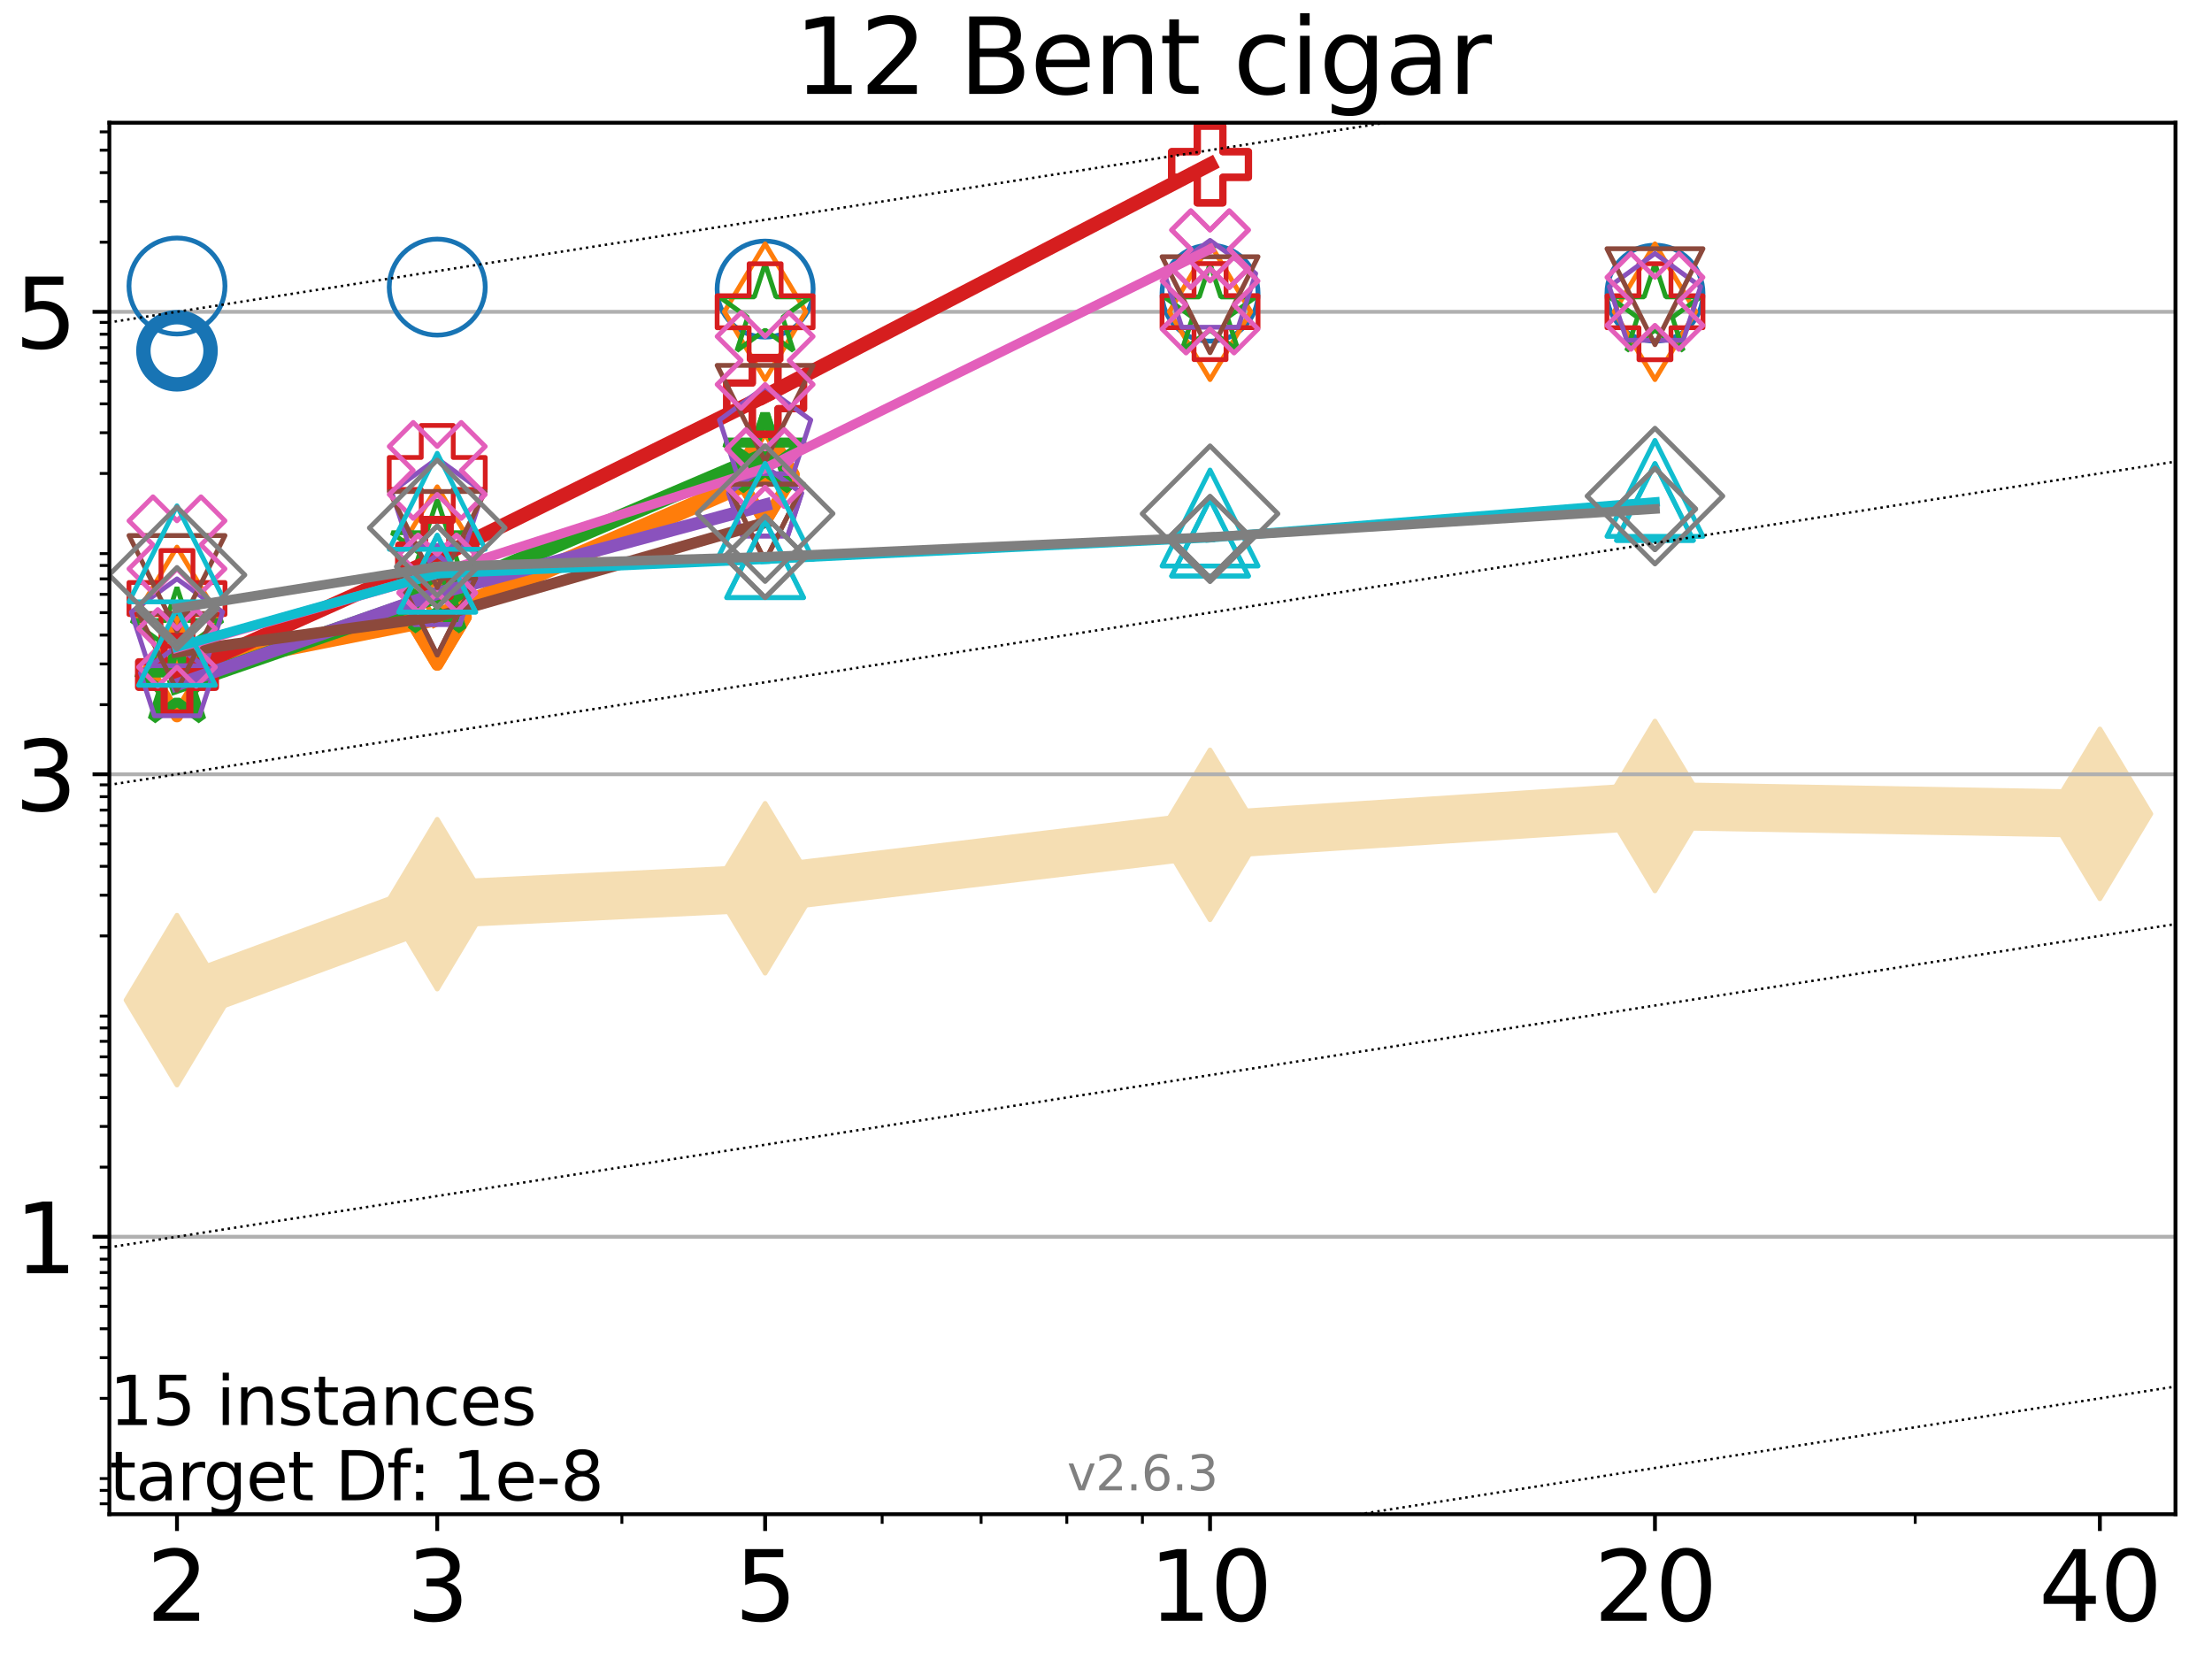 <?xml version="1.0" encoding="utf-8" standalone="no"?>
<!DOCTYPE svg PUBLIC "-//W3C//DTD SVG 1.1//EN"
  "http://www.w3.org/Graphics/SVG/1.1/DTD/svg11.dtd">
<svg xmlns:xlink="http://www.w3.org/1999/xlink" width="460.8pt" height="345.6pt" viewBox="0 0 460.8 345.6" xmlns="http://www.w3.org/2000/svg" version="1.1">
 <defs>
  <style type="text/css">*{stroke-linejoin: round; stroke-linecap: butt}</style>
 </defs>
 <g id="figure_1">
  <g id="patch_1">
   <path d="M 0 345.6 
L 460.8 345.6 
L 460.8 0 
L 0 0 
z
" style="fill: #ffffff"/>
  </g>
  <g id="axes_1">
   <g id="patch_2">
    <path d="M 22.78 315.44 
L 453.192 315.44 
L 453.192 25.56 
L 22.78 25.56 
z
" style="fill: #ffffff"/>
   </g>
   <g id="line2d_1">
    <path d="M 36.868 208.347 
L 91.085 188.355 
L 159.39 185.042 
L 252.074 173.918 
L 344.758 167.901 
L 437.443 169.542 
" clip-path="url(#p2be08e5c5c)" style="fill: none; stroke: #f5deb3; stroke-width: 10; stroke-linecap: square"/>
    <defs>
     <path id="ma60573af4b" d="M -0 17.678 
L 10.607 0 
L 0 -17.678 
L -10.607 -0 
z
" style="stroke: #f5deb3; stroke-linejoin: miter"/>
    </defs>
    <g clip-path="url(#p2be08e5c5c)">
     <use xlink:href="#ma60573af4b" x="36.868" y="208.347" style="fill: #f5deb3; stroke: #f5deb3; stroke-linejoin: miter"/>
     <use xlink:href="#ma60573af4b" x="91.085" y="188.355" style="fill: #f5deb3; stroke: #f5deb3; stroke-linejoin: miter"/>
     <use xlink:href="#ma60573af4b" x="159.39" y="185.042" style="fill: #f5deb3; stroke: #f5deb3; stroke-linejoin: miter"/>
     <use xlink:href="#ma60573af4b" x="252.074" y="173.918" style="fill: #f5deb3; stroke: #f5deb3; stroke-linejoin: miter"/>
     <use xlink:href="#ma60573af4b" x="344.758" y="167.901" style="fill: #f5deb3; stroke: #f5deb3; stroke-linejoin: miter"/>
     <use xlink:href="#ma60573af4b" x="437.443" y="169.542" style="fill: #f5deb3; stroke: #f5deb3; stroke-linejoin: miter"/>
    </g>
   </g>
   <g id="matplotlib.axis_1">
    <g id="xtick_1">
     <g id="line2d_2">
      <defs>
       <path id="m8f7971ded1" d="M 0 0 
L 0 3.5 
" style="stroke: #000000; stroke-width: 0.8"/>
      </defs>
      <g>
       <use xlink:href="#m8f7971ded1" x="36.868" y="315.44" style="stroke: #000000; stroke-width: 0.8"/>
      </g>
     </g>
     <g id="text_1">
      <!-- 2 -->
      <g transform="translate(30.506 337.637)scale(0.2 -0.2)">
       <defs>
        <path id="DejaVuSans-32" d="M 1228 531 
L 3431 531 
L 3431 0 
L 469 0 
L 469 531 
Q 828 903 1448 1529 
Q 2069 2156 2228 2338 
Q 2531 2678 2651 2914 
Q 2772 3150 2772 3378 
Q 2772 3750 2511 3984 
Q 2250 4219 1831 4219 
Q 1534 4219 1204 4116 
Q 875 4013 500 3803 
L 500 4441 
Q 881 4594 1212 4672 
Q 1544 4750 1819 4750 
Q 2544 4750 2975 4387 
Q 3406 4025 3406 3419 
Q 3406 3131 3298 2873 
Q 3191 2616 2906 2266 
Q 2828 2175 2409 1742 
Q 1991 1309 1228 531 
z
" transform="scale(0.016)"/>
       </defs>
       <use xlink:href="#DejaVuSans-32"/>
      </g>
     </g>
    </g>
    <g id="xtick_2">
     <g id="line2d_3">
      <g>
       <use xlink:href="#m8f7971ded1" x="91.085" y="315.44" style="stroke: #000000; stroke-width: 0.8"/>
      </g>
     </g>
     <g id="text_2">
      <!-- 3 -->
      <g transform="translate(84.723 337.637)scale(0.2 -0.2)">
       <defs>
        <path id="DejaVuSans-33" d="M 2597 2516 
Q 3050 2419 3304 2112 
Q 3559 1806 3559 1356 
Q 3559 666 3084 287 
Q 2609 -91 1734 -91 
Q 1441 -91 1130 -33 
Q 819 25 488 141 
L 488 750 
Q 750 597 1062 519 
Q 1375 441 1716 441 
Q 2309 441 2620 675 
Q 2931 909 2931 1356 
Q 2931 1769 2642 2001 
Q 2353 2234 1838 2234 
L 1294 2234 
L 1294 2753 
L 1863 2753 
Q 2328 2753 2575 2939 
Q 2822 3125 2822 3475 
Q 2822 3834 2567 4026 
Q 2313 4219 1838 4219 
Q 1578 4219 1281 4162 
Q 984 4106 628 3988 
L 628 4550 
Q 988 4650 1302 4700 
Q 1616 4750 1894 4750 
Q 2613 4750 3031 4423 
Q 3450 4097 3450 3541 
Q 3450 3153 3228 2886 
Q 3006 2619 2597 2516 
z
" transform="scale(0.016)"/>
       </defs>
       <use xlink:href="#DejaVuSans-33"/>
      </g>
     </g>
    </g>
    <g id="xtick_3">
     <g id="line2d_4">
      <g>
       <use xlink:href="#m8f7971ded1" x="159.39" y="315.44" style="stroke: #000000; stroke-width: 0.8"/>
      </g>
     </g>
     <g id="text_3">
      <!-- 5 -->
      <g transform="translate(153.028 337.637)scale(0.2 -0.2)">
       <defs>
        <path id="DejaVuSans-35" d="M 691 4666 
L 3169 4666 
L 3169 4134 
L 1269 4134 
L 1269 2991 
Q 1406 3038 1543 3061 
Q 1681 3084 1819 3084 
Q 2600 3084 3056 2656 
Q 3513 2228 3513 1497 
Q 3513 744 3044 326 
Q 2575 -91 1722 -91 
Q 1428 -91 1123 -41 
Q 819 9 494 109 
L 494 744 
Q 775 591 1075 516 
Q 1375 441 1709 441 
Q 2250 441 2565 725 
Q 2881 1009 2881 1497 
Q 2881 1984 2565 2268 
Q 2250 2553 1709 2553 
Q 1456 2553 1204 2497 
Q 953 2441 691 2322 
L 691 4666 
z
" transform="scale(0.016)"/>
       </defs>
       <use xlink:href="#DejaVuSans-35"/>
      </g>
     </g>
    </g>
    <g id="xtick_4">
     <g id="line2d_5">
      <g>
       <use xlink:href="#m8f7971ded1" x="252.074" y="315.44" style="stroke: #000000; stroke-width: 0.8"/>
      </g>
     </g>
     <g id="text_4">
      <!-- 10 -->
      <g transform="translate(239.349 337.637)scale(0.2 -0.2)">
       <defs>
        <path id="DejaVuSans-31" d="M 794 531 
L 1825 531 
L 1825 4091 
L 703 3866 
L 703 4441 
L 1819 4666 
L 2450 4666 
L 2450 531 
L 3481 531 
L 3481 0 
L 794 0 
L 794 531 
z
" transform="scale(0.016)"/>
        <path id="DejaVuSans-30" d="M 2034 4250 
Q 1547 4250 1301 3770 
Q 1056 3291 1056 2328 
Q 1056 1369 1301 889 
Q 1547 409 2034 409 
Q 2525 409 2770 889 
Q 3016 1369 3016 2328 
Q 3016 3291 2770 3770 
Q 2525 4250 2034 4250 
z
M 2034 4750 
Q 2819 4750 3233 4129 
Q 3647 3509 3647 2328 
Q 3647 1150 3233 529 
Q 2819 -91 2034 -91 
Q 1250 -91 836 529 
Q 422 1150 422 2328 
Q 422 3509 836 4129 
Q 1250 4750 2034 4750 
z
" transform="scale(0.016)"/>
       </defs>
       <use xlink:href="#DejaVuSans-31"/>
       <use xlink:href="#DejaVuSans-30" x="63.623"/>
      </g>
     </g>
    </g>
    <g id="xtick_5">
     <g id="line2d_6">
      <g>
       <use xlink:href="#m8f7971ded1" x="344.758" y="315.44" style="stroke: #000000; stroke-width: 0.8"/>
      </g>
     </g>
     <g id="text_5">
      <!-- 20 -->
      <g transform="translate(332.033 337.637)scale(0.2 -0.2)">
       <use xlink:href="#DejaVuSans-32"/>
       <use xlink:href="#DejaVuSans-30" x="63.623"/>
      </g>
     </g>
    </g>
    <g id="xtick_6">
     <g id="line2d_7">
      <g>
       <use xlink:href="#m8f7971ded1" x="437.443" y="315.44" style="stroke: #000000; stroke-width: 0.8"/>
      </g>
     </g>
     <g id="text_6">
      <!-- 40 -->
      <g transform="translate(424.718 337.637)scale(0.2 -0.2)">
       <defs>
        <path id="DejaVuSans-34" d="M 2419 4116 
L 825 1625 
L 2419 1625 
L 2419 4116 
z
M 2253 4666 
L 3047 4666 
L 3047 1625 
L 3713 1625 
L 3713 1100 
L 3047 1100 
L 3047 0 
L 2419 0 
L 2419 1100 
L 313 1100 
L 313 1709 
L 2253 4666 
z
" transform="scale(0.016)"/>
       </defs>
       <use xlink:href="#DejaVuSans-34"/>
       <use xlink:href="#DejaVuSans-30" x="63.623"/>
      </g>
     </g>
    </g>
    <g id="xtick_7">
     <g id="line2d_8">
      <defs>
       <path id="m9c9f564520" d="M 0 0 
L 0 2 
" style="stroke: #000000; stroke-width: 0.6"/>
      </defs>
      <g>
       <use xlink:href="#m9c9f564520" x="129.552" y="315.44" style="stroke: #000000; stroke-width: 0.6"/>
      </g>
     </g>
    </g>
    <g id="xtick_8">
     <g id="line2d_9">
      <g>
       <use xlink:href="#m9c9f564520" x="183.769" y="315.44" style="stroke: #000000; stroke-width: 0.6"/>
      </g>
     </g>
    </g>
    <g id="xtick_9">
     <g id="line2d_10">
      <g>
       <use xlink:href="#m9c9f564520" x="204.381" y="315.44" style="stroke: #000000; stroke-width: 0.6"/>
      </g>
     </g>
    </g>
    <g id="xtick_10">
     <g id="line2d_11">
      <g>
       <use xlink:href="#m9c9f564520" x="222.237" y="315.44" style="stroke: #000000; stroke-width: 0.6"/>
      </g>
     </g>
    </g>
    <g id="xtick_11">
     <g id="line2d_12">
      <g>
       <use xlink:href="#m9c9f564520" x="237.986" y="315.44" style="stroke: #000000; stroke-width: 0.6"/>
      </g>
     </g>
    </g>
    <g id="xtick_12">
     <g id="line2d_13">
      <g>
       <use xlink:href="#m9c9f564520" x="398.975" y="315.44" style="stroke: #000000; stroke-width: 0.6"/>
      </g>
     </g>
    </g>
   </g>
   <g id="matplotlib.axis_2">
    <g id="ytick_1">
     <g id="line2d_14">
      <path d="M 22.78 257.636 
L 453.192 257.636 
" clip-path="url(#p2be08e5c5c)" style="fill: none; stroke: #b0b0b0; stroke-width: 0.8; stroke-linecap: square"/>
     </g>
     <g id="line2d_15">
      <defs>
       <path id="m90abfb248c" d="M 0 0 
L -3.5 0 
" style="stroke: #000000; stroke-width: 0.8"/>
      </defs>
      <g>
       <use xlink:href="#m90abfb248c" x="22.78" y="257.636" style="stroke: #000000; stroke-width: 0.8"/>
      </g>
     </g>
     <g id="text_7">
      <!-- 1 -->
      <g transform="translate(3.055 265.235)scale(0.2 -0.2)">
       <use xlink:href="#DejaVuSans-31"/>
      </g>
     </g>
    </g>
    <g id="ytick_2">
     <g id="line2d_16">
      <path d="M 22.78 161.297 
L 453.192 161.297 
" clip-path="url(#p2be08e5c5c)" style="fill: none; stroke: #b0b0b0; stroke-width: 0.8; stroke-linecap: square"/>
     </g>
     <g id="line2d_17">
      <g>
       <use xlink:href="#m90abfb248c" x="22.78" y="161.297" style="stroke: #000000; stroke-width: 0.8"/>
      </g>
     </g>
     <g id="text_8">
      <!-- 3 -->
      <g transform="translate(3.055 168.895)scale(0.2 -0.2)">
       <use xlink:href="#DejaVuSans-33"/>
      </g>
     </g>
    </g>
    <g id="ytick_3">
     <g id="line2d_18">
      <path d="M 22.78 64.958 
L 453.192 64.958 
" clip-path="url(#p2be08e5c5c)" style="fill: none; stroke: #b0b0b0; stroke-width: 0.8; stroke-linecap: square"/>
     </g>
     <g id="line2d_19">
      <g>
       <use xlink:href="#m90abfb248c" x="22.78" y="64.958" style="stroke: #000000; stroke-width: 0.8"/>
      </g>
     </g>
     <g id="text_9">
      <!-- 5 -->
      <g transform="translate(3.055 72.556)scale(0.2 -0.2)">
       <use xlink:href="#DejaVuSans-35"/>
      </g>
     </g>
    </g>
    <g id="ytick_4">
     <g id="line2d_20">
      <defs>
       <path id="m0c45bf850a" d="M 0 0 
L -2 0 
" style="stroke: #000000; stroke-width: 0.6"/>
      </defs>
      <g>
       <use xlink:href="#m0c45bf850a" x="22.78" y="313.268" style="stroke: #000000; stroke-width: 0.6"/>
      </g>
     </g>
    </g>
    <g id="ytick_5">
     <g id="line2d_21">
      <g>
       <use xlink:href="#m0c45bf850a" x="22.78" y="310.474" style="stroke: #000000; stroke-width: 0.6"/>
      </g>
     </g>
    </g>
    <g id="ytick_6">
     <g id="line2d_22">
      <g>
       <use xlink:href="#m0c45bf850a" x="22.78" y="308.01" style="stroke: #000000; stroke-width: 0.6"/>
      </g>
     </g>
    </g>
    <g id="ytick_7">
     <g id="line2d_23">
      <g>
       <use xlink:href="#m0c45bf850a" x="22.78" y="291.306" style="stroke: #000000; stroke-width: 0.6"/>
      </g>
     </g>
    </g>
    <g id="ytick_8">
     <g id="line2d_24">
      <g>
       <use xlink:href="#m0c45bf850a" x="22.78" y="282.823" style="stroke: #000000; stroke-width: 0.6"/>
      </g>
     </g>
    </g>
    <g id="ytick_9">
     <g id="line2d_25">
      <g>
       <use xlink:href="#m0c45bf850a" x="22.78" y="276.805" style="stroke: #000000; stroke-width: 0.6"/>
      </g>
     </g>
    </g>
    <g id="ytick_10">
     <g id="line2d_26">
      <g>
       <use xlink:href="#m0c45bf850a" x="22.78" y="272.137" style="stroke: #000000; stroke-width: 0.6"/>
      </g>
     </g>
    </g>
    <g id="ytick_11">
     <g id="line2d_27">
      <g>
       <use xlink:href="#m0c45bf850a" x="22.78" y="268.323" style="stroke: #000000; stroke-width: 0.6"/>
      </g>
     </g>
    </g>
    <g id="ytick_12">
     <g id="line2d_28">
      <g>
       <use xlink:href="#m0c45bf850a" x="22.78" y="265.098" style="stroke: #000000; stroke-width: 0.6"/>
      </g>
     </g>
    </g>
    <g id="ytick_13">
     <g id="line2d_29">
      <g>
       <use xlink:href="#m0c45bf850a" x="22.78" y="262.304" style="stroke: #000000; stroke-width: 0.6"/>
      </g>
     </g>
    </g>
    <g id="ytick_14">
     <g id="line2d_30">
      <g>
       <use xlink:href="#m0c45bf850a" x="22.78" y="259.84" style="stroke: #000000; stroke-width: 0.6"/>
      </g>
     </g>
    </g>
    <g id="ytick_15">
     <g id="line2d_31">
      <g>
       <use xlink:href="#m0c45bf850a" x="22.78" y="243.136" style="stroke: #000000; stroke-width: 0.6"/>
      </g>
     </g>
    </g>
    <g id="ytick_16">
     <g id="line2d_32">
      <g>
       <use xlink:href="#m0c45bf850a" x="22.78" y="234.654" style="stroke: #000000; stroke-width: 0.6"/>
      </g>
     </g>
    </g>
    <g id="ytick_17">
     <g id="line2d_33">
      <g>
       <use xlink:href="#m0c45bf850a" x="22.78" y="228.635" style="stroke: #000000; stroke-width: 0.6"/>
      </g>
     </g>
    </g>
    <g id="ytick_18">
     <g id="line2d_34">
      <g>
       <use xlink:href="#m0c45bf850a" x="22.78" y="223.967" style="stroke: #000000; stroke-width: 0.6"/>
      </g>
     </g>
    </g>
    <g id="ytick_19">
     <g id="line2d_35">
      <g>
       <use xlink:href="#m0c45bf850a" x="22.78" y="220.153" style="stroke: #000000; stroke-width: 0.6"/>
      </g>
     </g>
    </g>
    <g id="ytick_20">
     <g id="line2d_36">
      <g>
       <use xlink:href="#m0c45bf850a" x="22.78" y="216.928" style="stroke: #000000; stroke-width: 0.6"/>
      </g>
     </g>
    </g>
    <g id="ytick_21">
     <g id="line2d_37">
      <g>
       <use xlink:href="#m0c45bf850a" x="22.78" y="214.135" style="stroke: #000000; stroke-width: 0.6"/>
      </g>
     </g>
    </g>
    <g id="ytick_22">
     <g id="line2d_38">
      <g>
       <use xlink:href="#m0c45bf850a" x="22.78" y="211.671" style="stroke: #000000; stroke-width: 0.6"/>
      </g>
     </g>
    </g>
    <g id="ytick_23">
     <g id="line2d_39">
      <g>
       <use xlink:href="#m0c45bf850a" x="22.78" y="194.966" style="stroke: #000000; stroke-width: 0.6"/>
      </g>
     </g>
    </g>
    <g id="ytick_24">
     <g id="line2d_40">
      <g>
       <use xlink:href="#m0c45bf850a" x="22.78" y="186.484" style="stroke: #000000; stroke-width: 0.6"/>
      </g>
     </g>
    </g>
    <g id="ytick_25">
     <g id="line2d_41">
      <g>
       <use xlink:href="#m0c45bf850a" x="22.78" y="180.466" style="stroke: #000000; stroke-width: 0.6"/>
      </g>
     </g>
    </g>
    <g id="ytick_26">
     <g id="line2d_42">
      <g>
       <use xlink:href="#m0c45bf850a" x="22.78" y="175.797" style="stroke: #000000; stroke-width: 0.6"/>
      </g>
     </g>
    </g>
    <g id="ytick_27">
     <g id="line2d_43">
      <g>
       <use xlink:href="#m0c45bf850a" x="22.78" y="171.983" style="stroke: #000000; stroke-width: 0.6"/>
      </g>
     </g>
    </g>
    <g id="ytick_28">
     <g id="line2d_44">
      <g>
       <use xlink:href="#m0c45bf850a" x="22.78" y="168.759" style="stroke: #000000; stroke-width: 0.6"/>
      </g>
     </g>
    </g>
    <g id="ytick_29">
     <g id="line2d_45">
      <g>
       <use xlink:href="#m0c45bf850a" x="22.78" y="165.965" style="stroke: #000000; stroke-width: 0.6"/>
      </g>
     </g>
    </g>
    <g id="ytick_30">
     <g id="line2d_46">
      <g>
       <use xlink:href="#m0c45bf850a" x="22.78" y="163.501" style="stroke: #000000; stroke-width: 0.6"/>
      </g>
     </g>
    </g>
    <g id="ytick_31">
     <g id="line2d_47">
      <g>
       <use xlink:href="#m0c45bf850a" x="22.78" y="146.796" style="stroke: #000000; stroke-width: 0.6"/>
      </g>
     </g>
    </g>
    <g id="ytick_32">
     <g id="line2d_48">
      <g>
       <use xlink:href="#m0c45bf850a" x="22.78" y="138.314" style="stroke: #000000; stroke-width: 0.6"/>
      </g>
     </g>
    </g>
    <g id="ytick_33">
     <g id="line2d_49">
      <g>
       <use xlink:href="#m0c45bf850a" x="22.78" y="132.296" style="stroke: #000000; stroke-width: 0.6"/>
      </g>
     </g>
    </g>
    <g id="ytick_34">
     <g id="line2d_50">
      <g>
       <use xlink:href="#m0c45bf850a" x="22.78" y="127.628" style="stroke: #000000; stroke-width: 0.6"/>
      </g>
     </g>
    </g>
    <g id="ytick_35">
     <g id="line2d_51">
      <g>
       <use xlink:href="#m0c45bf850a" x="22.78" y="123.814" style="stroke: #000000; stroke-width: 0.6"/>
      </g>
     </g>
    </g>
    <g id="ytick_36">
     <g id="line2d_52">
      <g>
       <use xlink:href="#m0c45bf850a" x="22.78" y="120.589" style="stroke: #000000; stroke-width: 0.6"/>
      </g>
     </g>
    </g>
    <g id="ytick_37">
     <g id="line2d_53">
      <g>
       <use xlink:href="#m0c45bf850a" x="22.78" y="117.795" style="stroke: #000000; stroke-width: 0.6"/>
      </g>
     </g>
    </g>
    <g id="ytick_38">
     <g id="line2d_54">
      <g>
       <use xlink:href="#m0c45bf850a" x="22.78" y="115.331" style="stroke: #000000; stroke-width: 0.6"/>
      </g>
     </g>
    </g>
    <g id="ytick_39">
     <g id="line2d_55">
      <g>
       <use xlink:href="#m0c45bf850a" x="22.78" y="98.627" style="stroke: #000000; stroke-width: 0.6"/>
      </g>
     </g>
    </g>
    <g id="ytick_40">
     <g id="line2d_56">
      <g>
       <use xlink:href="#m0c45bf850a" x="22.78" y="90.144" style="stroke: #000000; stroke-width: 0.6"/>
      </g>
     </g>
    </g>
    <g id="ytick_41">
     <g id="line2d_57">
      <g>
       <use xlink:href="#m0c45bf850a" x="22.78" y="84.126" style="stroke: #000000; stroke-width: 0.6"/>
      </g>
     </g>
    </g>
    <g id="ytick_42">
     <g id="line2d_58">
      <g>
       <use xlink:href="#m0c45bf850a" x="22.78" y="79.458" style="stroke: #000000; stroke-width: 0.6"/>
      </g>
     </g>
    </g>
    <g id="ytick_43">
     <g id="line2d_59">
      <g>
       <use xlink:href="#m0c45bf850a" x="22.78" y="75.644" style="stroke: #000000; stroke-width: 0.6"/>
      </g>
     </g>
    </g>
    <g id="ytick_44">
     <g id="line2d_60">
      <g>
       <use xlink:href="#m0c45bf850a" x="22.78" y="72.419" style="stroke: #000000; stroke-width: 0.6"/>
      </g>
     </g>
    </g>
    <g id="ytick_45">
     <g id="line2d_61">
      <g>
       <use xlink:href="#m0c45bf850a" x="22.78" y="69.626" style="stroke: #000000; stroke-width: 0.6"/>
      </g>
     </g>
    </g>
    <g id="ytick_46">
     <g id="line2d_62">
      <g>
       <use xlink:href="#m0c45bf850a" x="22.78" y="67.162" style="stroke: #000000; stroke-width: 0.6"/>
      </g>
     </g>
    </g>
    <g id="ytick_47">
     <g id="line2d_63">
      <g>
       <use xlink:href="#m0c45bf850a" x="22.78" y="50.457" style="stroke: #000000; stroke-width: 0.6"/>
      </g>
     </g>
    </g>
    <g id="ytick_48">
     <g id="line2d_64">
      <g>
       <use xlink:href="#m0c45bf850a" x="22.78" y="41.975" style="stroke: #000000; stroke-width: 0.6"/>
      </g>
     </g>
    </g>
    <g id="ytick_49">
     <g id="line2d_65">
      <g>
       <use xlink:href="#m0c45bf850a" x="22.78" y="35.957" style="stroke: #000000; stroke-width: 0.6"/>
      </g>
     </g>
    </g>
    <g id="ytick_50">
     <g id="line2d_66">
      <g>
       <use xlink:href="#m0c45bf850a" x="22.78" y="31.288" style="stroke: #000000; stroke-width: 0.6"/>
      </g>
     </g>
    </g>
    <g id="ytick_51">
     <g id="line2d_67">
      <g>
       <use xlink:href="#m0c45bf850a" x="22.78" y="27.474" style="stroke: #000000; stroke-width: 0.6"/>
      </g>
     </g>
    </g>
   </g>
   <g id="line2d_68">
    <path d="M 36.868 73.076 
" clip-path="url(#p2be08e5c5c)" style="fill: none; stroke: #1874b4; stroke-width: 4; stroke-linecap: square"/>
    <defs>
     <path id="m1dc0952853" d="M 0 7 
C 1.856 7 3.637 6.262 4.95 4.95 
C 6.262 3.637 7 1.856 7 0 
C 7 -1.856 6.262 -3.637 4.95 -4.95 
C 3.637 -6.262 1.856 -7 0 -7 
C -1.856 -7 -3.637 -6.262 -4.95 -4.95 
C -6.262 -3.637 -7 -1.856 -7 0 
C -7 1.856 -6.262 3.637 -4.95 4.95 
C -3.637 6.262 -1.856 7 0 7 
z
" style="stroke: #1874b4; stroke-width: 3"/>
    </defs>
    <g clip-path="url(#p2be08e5c5c)">
     <use xlink:href="#m1dc0952853" x="36.868" y="73.076" style="fill-opacity: 0; stroke: #1874b4; stroke-width: 3"/>
    </g>
   </g>
   <g id="line2d_69"/>
   <g id="line2d_70">
    <defs>
     <path id="m867200ea8c" d="M 0 10 
C 2.652 10 5.196 8.946 7.071 7.071 
C 8.946 5.196 10 2.652 10 0 
C 10 -2.652 8.946 -5.196 7.071 -7.071 
C 5.196 -8.946 2.652 -10 0 -10 
C -2.652 -10 -5.196 -8.946 -7.071 -7.071 
C -8.946 -5.196 -10 -2.652 -10 0 
C -10 2.652 -8.946 5.196 -7.071 7.071 
C -5.196 8.946 -2.652 10 0 10 
z
" style="stroke: #1874b4"/>
    </defs>
    <g clip-path="url(#p2be08e5c5c)">
     <use xlink:href="#m867200ea8c" x="36.868" y="59.582" style="fill-opacity: 0; stroke: #1874b4"/>
     <use xlink:href="#m867200ea8c" x="91.085" y="59.81" style="fill-opacity: 0; stroke: #1874b4"/>
     <use xlink:href="#m867200ea8c" x="159.39" y="60.223" style="fill-opacity: 0; stroke: #1874b4"/>
     <use xlink:href="#m867200ea8c" x="252.074" y="61.074" style="fill-opacity: 0; stroke: #1874b4"/>
     <use xlink:href="#m867200ea8c" x="344.758" y="61.074" style="fill-opacity: 0; stroke: #1874b4"/>
    </g>
   </g>
   <g id="line2d_71">
    <path d="M 36.868 139.325 
L 91.085 128.57 
" clip-path="url(#p2be08e5c5c)" style="fill: none; stroke: #ff7d0b; stroke-width: 3.667; stroke-linecap: square"/>
    <defs>
     <path id="m1a3e5141ad" d="M -0 9.899 
L 5.94 0 
L 0 -9.899 
L -5.94 -0 
z
" style="stroke: #ff7d0b; stroke-width: 2.5; stroke-linejoin: miter"/>
    </defs>
    <g clip-path="url(#p2be08e5c5c)">
     <use xlink:href="#m1a3e5141ad" x="36.868" y="139.325" style="fill-opacity: 0; stroke: #ff7d0b; stroke-width: 2.5; stroke-linejoin: miter"/>
     <use xlink:href="#m1a3e5141ad" x="91.085" y="128.57" style="fill-opacity: 0; stroke: #ff7d0b; stroke-width: 2.5; stroke-linejoin: miter"/>
    </g>
   </g>
   <g id="line2d_72">
    <path d="M 91.085 128.57 
L 159.39 98.829 
" clip-path="url(#p2be08e5c5c)" style="fill: none; stroke: #ff7d0b; stroke-width: 3.667; stroke-linecap: square"/>
    <g clip-path="url(#p2be08e5c5c)">
     <use xlink:href="#m1a3e5141ad" x="91.085" y="128.57" style="fill-opacity: 0; stroke: #ff7d0b; stroke-width: 2.5; stroke-linejoin: miter"/>
     <use xlink:href="#m1a3e5141ad" x="159.39" y="98.829" style="fill-opacity: 0; stroke: #ff7d0b; stroke-width: 2.5; stroke-linejoin: miter"/>
    </g>
   </g>
   <g id="line2d_73">
    <path d="M 159.39 98.829 
" clip-path="url(#p2be08e5c5c)" style="fill: none; stroke: #ff7d0b; stroke-width: 3.667; stroke-linecap: square"/>
    <g clip-path="url(#p2be08e5c5c)">
     <use xlink:href="#m1a3e5141ad" x="159.39" y="98.829" style="fill-opacity: 0; stroke: #ff7d0b; stroke-width: 2.5; stroke-linejoin: miter"/>
    </g>
   </g>
   <g id="line2d_74"/>
   <g id="line2d_75">
    <defs>
     <path id="mb758325d47" d="M -0 14.142 
L 8.485 0 
L -0 -14.142 
L -8.485 -0 
z
" style="stroke: #ff7d0b; stroke-linejoin: miter"/>
    </defs>
    <g clip-path="url(#p2be08e5c5c)">
     <use xlink:href="#mb758325d47" x="36.868" y="128.108" style="fill-opacity: 0; stroke: #ff7d0b; stroke-linejoin: miter"/>
     <use xlink:href="#mb758325d47" x="91.085" y="115.551" style="fill-opacity: 0; stroke: #ff7d0b; stroke-linejoin: miter"/>
     <use xlink:href="#mb758325d47" x="159.39" y="64.941" style="fill-opacity: 0; stroke: #ff7d0b; stroke-linejoin: miter"/>
     <use xlink:href="#mb758325d47" x="252.074" y="64.937" style="fill-opacity: 0; stroke: #ff7d0b; stroke-linejoin: miter"/>
     <use xlink:href="#mb758325d47" x="344.758" y="64.937" style="fill-opacity: 0; stroke: #ff7d0b; stroke-linejoin: miter"/>
    </g>
   </g>
   <g id="line2d_76">
    <path d="M 36.868 142.829 
L 91.085 124.062 
" clip-path="url(#p2be08e5c5c)" style="fill: none; stroke: #22a022; stroke-width: 3.333; stroke-linecap: square"/>
    <defs>
     <path id="m737acbdc69" d="M 0 -8.7 
L -1.953 -2.688 
L -8.274 -2.688 
L -3.16 1.027 
L -5.114 7.038 
L -0 3.323 
L 5.114 7.038 
L 3.16 1.027 
L 8.274 -2.688 
L 1.953 -2.688 
z
" style="stroke: #22a022; stroke-width: 2; stroke-linejoin: bevel"/>
    </defs>
    <g clip-path="url(#p2be08e5c5c)">
     <use xlink:href="#m737acbdc69" x="36.868" y="142.829" style="fill-opacity: 0; stroke: #22a022; stroke-width: 2; stroke-linejoin: bevel"/>
     <use xlink:href="#m737acbdc69" x="91.085" y="124.062" style="fill-opacity: 0; stroke: #22a022; stroke-width: 2; stroke-linejoin: bevel"/>
    </g>
   </g>
   <g id="line2d_77">
    <path d="M 91.085 124.062 
L 159.39 94.882 
" clip-path="url(#p2be08e5c5c)" style="fill: none; stroke: #22a022; stroke-width: 3.333; stroke-linecap: square"/>
    <g clip-path="url(#p2be08e5c5c)">
     <use xlink:href="#m737acbdc69" x="91.085" y="124.062" style="fill-opacity: 0; stroke: #22a022; stroke-width: 2; stroke-linejoin: bevel"/>
     <use xlink:href="#m737acbdc69" x="159.39" y="94.882" style="fill-opacity: 0; stroke: #22a022; stroke-width: 2; stroke-linejoin: bevel"/>
    </g>
   </g>
   <g id="line2d_78">
    <path d="M 159.39 94.882 
" clip-path="url(#p2be08e5c5c)" style="fill: none; stroke: #22a022; stroke-width: 3.333; stroke-linecap: square"/>
    <g clip-path="url(#p2be08e5c5c)">
     <use xlink:href="#m737acbdc69" x="159.39" y="94.882" style="fill-opacity: 0; stroke: #22a022; stroke-width: 2; stroke-linejoin: bevel"/>
    </g>
   </g>
   <g id="line2d_79"/>
   <g id="line2d_80">
    <defs>
     <path id="m2b6b4e4092" d="M 0 -10 
L -2.245 -3.09 
L -9.511 -3.09 
L -3.633 1.18 
L -5.878 8.09 
L -0 3.82 
L 5.878 8.09 
L 3.633 1.18 
L 9.511 -3.09 
L 2.245 -3.09 
z
" style="stroke: #22a022; stroke-linejoin: bevel"/>
    </defs>
    <g clip-path="url(#p2be08e5c5c)">
     <use xlink:href="#m2b6b4e4092" x="36.868" y="132.351" style="fill-opacity: 0; stroke: #22a022; stroke-linejoin: bevel"/>
     <use xlink:href="#m2b6b4e4092" x="91.085" y="114.063" style="fill-opacity: 0; stroke: #22a022; stroke-linejoin: bevel"/>
     <use xlink:href="#m2b6b4e4092" x="159.39" y="64.945" style="fill-opacity: 0; stroke: #22a022; stroke-linejoin: bevel"/>
     <use xlink:href="#m2b6b4e4092" x="252.074" y="64.949" style="fill-opacity: 0; stroke: #22a022; stroke-linejoin: bevel"/>
     <use xlink:href="#m2b6b4e4092" x="344.758" y="64.937" style="fill-opacity: 0; stroke: #22a022; stroke-linejoin: bevel"/>
    </g>
   </g>
   <g id="line2d_81">
    <path d="M 36.868 140.522 
L 91.085 116.225 
" clip-path="url(#p2be08e5c5c)" style="fill: none; stroke: #d61e1f; stroke-width: 3; stroke-linecap: square"/>
    <defs>
     <path id="maf28e09772" d="M -2.667 8 
L 2.667 8 
L 2.667 2.667 
L 8 2.667 
L 8 -2.667 
L 2.667 -2.667 
L 2.667 -8 
L -2.667 -8 
L -2.667 -2.667 
L -8 -2.667 
L -8 2.667 
L -2.667 2.667 
z
" style="stroke: #d61e1f; stroke-width: 1.5; stroke-linejoin: miter"/>
    </defs>
    <g clip-path="url(#p2be08e5c5c)">
     <use xlink:href="#maf28e09772" x="36.868" y="140.522" style="fill-opacity: 0; stroke: #d61e1f; stroke-width: 1.5; stroke-linejoin: miter"/>
     <use xlink:href="#maf28e09772" x="91.085" y="116.225" style="fill-opacity: 0; stroke: #d61e1f; stroke-width: 1.5; stroke-linejoin: miter"/>
    </g>
   </g>
   <g id="line2d_82">
    <path d="M 91.085 116.225 
L 159.39 82.464 
" clip-path="url(#p2be08e5c5c)" style="fill: none; stroke: #d61e1f; stroke-width: 3; stroke-linecap: square"/>
    <g clip-path="url(#p2be08e5c5c)">
     <use xlink:href="#maf28e09772" x="91.085" y="116.225" style="fill-opacity: 0; stroke: #d61e1f; stroke-width: 1.5; stroke-linejoin: miter"/>
     <use xlink:href="#maf28e09772" x="159.39" y="82.464" style="fill-opacity: 0; stroke: #d61e1f; stroke-width: 1.5; stroke-linejoin: miter"/>
    </g>
   </g>
   <g id="line2d_83">
    <path d="M 159.39 82.464 
L 252.074 34.264 
" clip-path="url(#p2be08e5c5c)" style="fill: none; stroke: #d61e1f; stroke-width: 3; stroke-linecap: square"/>
    <g clip-path="url(#p2be08e5c5c)">
     <use xlink:href="#maf28e09772" x="159.39" y="82.464" style="fill-opacity: 0; stroke: #d61e1f; stroke-width: 1.5; stroke-linejoin: miter"/>
     <use xlink:href="#maf28e09772" x="252.074" y="34.264" style="fill-opacity: 0; stroke: #d61e1f; stroke-width: 1.5; stroke-linejoin: miter"/>
    </g>
   </g>
   <g id="line2d_84">
    <path d="M 252.074 34.264 
" clip-path="url(#p2be08e5c5c)" style="fill: none; stroke: #d61e1f; stroke-width: 3; stroke-linecap: square"/>
    <g clip-path="url(#p2be08e5c5c)">
     <use xlink:href="#maf28e09772" x="252.074" y="34.264" style="fill-opacity: 0; stroke: #d61e1f; stroke-width: 1.5; stroke-linejoin: miter"/>
    </g>
   </g>
   <g id="line2d_85"/>
   <g id="line2d_86">
    <defs>
     <path id="m4a6c63460e" d="M -3.333 10 
L 3.333 10 
L 3.333 3.333 
L 10 3.333 
L 10 -3.333 
L 3.333 -3.333 
L 3.333 -10 
L -3.333 -10 
L -3.333 -3.333 
L -10 -3.333 
L -10 3.333 
L -3.333 3.333 
z
" style="stroke: #d61e1f; stroke-linejoin: miter"/>
    </defs>
    <g clip-path="url(#p2be08e5c5c)">
     <use xlink:href="#m4a6c63460e" x="36.868" y="124.682" style="fill-opacity: 0; stroke: #d61e1f; stroke-linejoin: miter"/>
     <use xlink:href="#m4a6c63460e" x="91.085" y="98.629" style="fill-opacity: 0; stroke: #d61e1f; stroke-linejoin: miter"/>
     <use xlink:href="#m4a6c63460e" x="159.39" y="64.945" style="fill-opacity: 0; stroke: #d61e1f; stroke-linejoin: miter"/>
     <use xlink:href="#m4a6c63460e" x="252.074" y="64.916" style="fill-opacity: 0; stroke: #d61e1f; stroke-linejoin: miter"/>
     <use xlink:href="#m4a6c63460e" x="344.758" y="64.937" style="fill-opacity: 0; stroke: #d61e1f; stroke-linejoin: miter"/>
    </g>
   </g>
   <g id="line2d_87">
    <path d="M 36.868 142.637 
L 91.085 123.604 
" clip-path="url(#p2be08e5c5c)" style="fill: none; stroke: #8a52bd; stroke-width: 2.667; stroke-linecap: square"/>
    <defs>
     <path id="m69202fcf8a" d="M 0 -8 
L -7.608 -2.472 
L -4.702 6.472 
L 4.702 6.472 
L 7.608 -2.472 
z
" style="stroke: #8a52bd; stroke-linejoin: miter"/>
    </defs>
    <g clip-path="url(#p2be08e5c5c)">
     <use xlink:href="#m69202fcf8a" x="36.868" y="142.637" style="fill-opacity: 0; stroke: #8a52bd; stroke-linejoin: miter"/>
     <use xlink:href="#m69202fcf8a" x="91.085" y="123.604" style="fill-opacity: 0; stroke: #8a52bd; stroke-linejoin: miter"/>
    </g>
   </g>
   <g id="line2d_88">
    <path d="M 91.085 123.604 
L 159.39 105.185 
" clip-path="url(#p2be08e5c5c)" style="fill: none; stroke: #8a52bd; stroke-width: 2.667; stroke-linecap: square"/>
    <g clip-path="url(#p2be08e5c5c)">
     <use xlink:href="#m69202fcf8a" x="91.085" y="123.604" style="fill-opacity: 0; stroke: #8a52bd; stroke-linejoin: miter"/>
     <use xlink:href="#m69202fcf8a" x="159.39" y="105.185" style="fill-opacity: 0; stroke: #8a52bd; stroke-linejoin: miter"/>
    </g>
   </g>
   <g id="line2d_89">
    <path d="M 159.39 105.185 
" clip-path="url(#p2be08e5c5c)" style="fill: none; stroke: #8a52bd; stroke-width: 2.667; stroke-linecap: square"/>
    <g clip-path="url(#p2be08e5c5c)">
     <use xlink:href="#m69202fcf8a" x="159.39" y="105.185" style="fill-opacity: 0; stroke: #8a52bd; stroke-linejoin: miter"/>
    </g>
   </g>
   <g id="line2d_90"/>
   <g id="line2d_91">
    <defs>
     <path id="m58c21f9c9e" d="M 0 -10 
L -9.511 -3.09 
L -5.878 8.09 
L 5.878 8.09 
L 9.511 -3.09 
z
" style="stroke: #8a52bd; stroke-linejoin: miter"/>
    </defs>
    <g clip-path="url(#p2be08e5c5c)">
     <use xlink:href="#m58c21f9c9e" x="36.868" y="130.587" style="fill-opacity: 0; stroke: #8a52bd; stroke-linejoin: miter"/>
     <use xlink:href="#m58c21f9c9e" x="91.085" y="105.536" style="fill-opacity: 0; stroke: #8a52bd; stroke-linejoin: miter"/>
     <use xlink:href="#m58c21f9c9e" x="159.39" y="90.576" style="fill-opacity: 0; stroke: #8a52bd; stroke-linejoin: miter"/>
     <use xlink:href="#m58c21f9c9e" x="252.074" y="60.076" style="fill-opacity: 0; stroke: #8a52bd; stroke-linejoin: miter"/>
     <use xlink:href="#m58c21f9c9e" x="344.758" y="62.801" style="fill-opacity: 0; stroke: #8a52bd; stroke-linejoin: miter"/>
    </g>
   </g>
   <g id="line2d_92">
    <path d="M 36.868 135.807 
L 91.085 128.448 
" clip-path="url(#p2be08e5c5c)" style="fill: none; stroke: #8c493c; stroke-width: 2.333; stroke-linecap: square"/>
    <defs>
     <path id="mbad442a340" d="M -0 8 
L 8 -8 
L -8 -8 
z
" style="stroke: #8c493c; stroke-linejoin: miter"/>
    </defs>
    <g clip-path="url(#p2be08e5c5c)">
     <use xlink:href="#mbad442a340" x="36.868" y="135.807" style="fill-opacity: 0; stroke: #8c493c; stroke-linejoin: miter"/>
     <use xlink:href="#mbad442a340" x="91.085" y="128.448" style="fill-opacity: 0; stroke: #8c493c; stroke-linejoin: miter"/>
    </g>
   </g>
   <g id="line2d_93">
    <path d="M 91.085 128.448 
L 159.39 108.875 
" clip-path="url(#p2be08e5c5c)" style="fill: none; stroke: #8c493c; stroke-width: 2.333; stroke-linecap: square"/>
    <g clip-path="url(#p2be08e5c5c)">
     <use xlink:href="#mbad442a340" x="91.085" y="128.448" style="fill-opacity: 0; stroke: #8c493c; stroke-linejoin: miter"/>
     <use xlink:href="#mbad442a340" x="159.39" y="108.875" style="fill-opacity: 0; stroke: #8c493c; stroke-linejoin: miter"/>
    </g>
   </g>
   <g id="line2d_94">
    <path d="M 159.39 108.875 
" clip-path="url(#p2be08e5c5c)" style="fill: none; stroke: #8c493c; stroke-width: 2.333; stroke-linecap: square"/>
    <g clip-path="url(#p2be08e5c5c)">
     <use xlink:href="#mbad442a340" x="159.39" y="108.875" style="fill-opacity: 0; stroke: #8c493c; stroke-linejoin: miter"/>
    </g>
   </g>
   <g id="line2d_95"/>
   <g id="line2d_96">
    <defs>
     <path id="m0d821644e8" d="M -0 10 
L 10 -10 
L -10 -10 
z
" style="stroke: #8c493c; stroke-linejoin: miter"/>
    </defs>
    <g clip-path="url(#p2be08e5c5c)">
     <use xlink:href="#m0d821644e8" x="36.868" y="121.561" style="fill-opacity: 0; stroke: #8c493c; stroke-linejoin: miter"/>
     <use xlink:href="#m0d821644e8" x="91.085" y="112.389" style="fill-opacity: 0; stroke: #8c493c; stroke-linejoin: miter"/>
     <use xlink:href="#m0d821644e8" x="159.39" y="86.116" style="fill-opacity: 0; stroke: #8c493c; stroke-linejoin: miter"/>
     <use xlink:href="#m0d821644e8" x="252.074" y="63.48" style="fill-opacity: 0; stroke: #8c493c; stroke-linejoin: miter"/>
     <use xlink:href="#m0d821644e8" x="344.758" y="61.809" style="fill-opacity: 0; stroke: #8c493c; stroke-linejoin: miter"/>
    </g>
   </g>
   <g id="line2d_97">
    <path d="M 36.868 134.972 
L 91.085 119.485 
" clip-path="url(#p2be08e5c5c)" style="fill: none; stroke: #e35fbb; stroke-width: 2; stroke-linecap: square"/>
    <defs>
     <path id="mda6f5d43d6" d="M -4 8 
L 0 4 
L 4 8 
L 8 4 
L 4 0 
L 8 -4 
L 4 -8 
L 0 -4 
L -4 -8 
L -8 -4 
L -4 0 
L -8 4 
z
" style="stroke: #e35fbb; stroke-linejoin: miter"/>
    </defs>
    <g clip-path="url(#p2be08e5c5c)">
     <use xlink:href="#mda6f5d43d6" x="36.868" y="134.972" style="fill-opacity: 0; stroke: #e35fbb; stroke-linejoin: miter"/>
     <use xlink:href="#mda6f5d43d6" x="91.085" y="119.485" style="fill-opacity: 0; stroke: #e35fbb; stroke-linejoin: miter"/>
    </g>
   </g>
   <g id="line2d_98">
    <path d="M 91.085 119.485 
L 159.39 97.518 
" clip-path="url(#p2be08e5c5c)" style="fill: none; stroke: #e35fbb; stroke-width: 2; stroke-linecap: square"/>
    <g clip-path="url(#p2be08e5c5c)">
     <use xlink:href="#mda6f5d43d6" x="91.085" y="119.485" style="fill-opacity: 0; stroke: #e35fbb; stroke-linejoin: miter"/>
     <use xlink:href="#mda6f5d43d6" x="159.39" y="97.518" style="fill-opacity: 0; stroke: #e35fbb; stroke-linejoin: miter"/>
    </g>
   </g>
   <g id="line2d_99">
    <path d="M 159.39 97.518 
L 252.074 51.913 
" clip-path="url(#p2be08e5c5c)" style="fill: none; stroke: #e35fbb; stroke-width: 2; stroke-linecap: square"/>
    <g clip-path="url(#p2be08e5c5c)">
     <use xlink:href="#mda6f5d43d6" x="159.39" y="97.518" style="fill-opacity: 0; stroke: #e35fbb; stroke-linejoin: miter"/>
     <use xlink:href="#mda6f5d43d6" x="252.074" y="51.913" style="fill-opacity: 0; stroke: #e35fbb; stroke-linejoin: miter"/>
    </g>
   </g>
   <g id="line2d_100">
    <path d="M 252.074 51.913 
" clip-path="url(#p2be08e5c5c)" style="fill: none; stroke: #e35fbb; stroke-width: 2; stroke-linecap: square"/>
    <g clip-path="url(#p2be08e5c5c)">
     <use xlink:href="#mda6f5d43d6" x="252.074" y="51.913" style="fill-opacity: 0; stroke: #e35fbb; stroke-linejoin: miter"/>
    </g>
   </g>
   <g id="line2d_101"/>
   <g id="line2d_102">
    <defs>
     <path id="m8fa7f1282a" d="M -5 10 
L 0 5 
L 5 10 
L 10 5 
L 5 0 
L 10 -5 
L 5 -10 
L 0 -5 
L -5 -10 
L -10 -5 
L -5 0 
L -10 5 
z
" style="stroke: #e35fbb; stroke-linejoin: miter"/>
    </defs>
    <g clip-path="url(#p2be08e5c5c)">
     <use xlink:href="#m8fa7f1282a" x="36.868" y="113.494" style="fill-opacity: 0; stroke: #e35fbb; stroke-linejoin: miter"/>
     <use xlink:href="#m8fa7f1282a" x="91.085" y="98" style="fill-opacity: 0; stroke: #e35fbb; stroke-linejoin: miter"/>
     <use xlink:href="#m8fa7f1282a" x="159.39" y="75.089" style="fill-opacity: 0; stroke: #e35fbb; stroke-linejoin: miter"/>
     <use xlink:href="#m8fa7f1282a" x="252.074" y="63.534" style="fill-opacity: 0; stroke: #e35fbb; stroke-linejoin: miter"/>
     <use xlink:href="#m8fa7f1282a" x="344.758" y="62.771" style="fill-opacity: 0; stroke: #e35fbb; stroke-linejoin: miter"/>
    </g>
   </g>
   <g id="line2d_103">
    <path d="M 36.868 134.767 
L 91.085 119.506 
" clip-path="url(#p2be08e5c5c)" style="fill: none; stroke: #11bdcf; stroke-width: 2; stroke-linecap: square"/>
    <defs>
     <path id="m82914c401f" d="M 0 -8 
L -8 8 
L 8 8 
z
" style="stroke: #11bdcf; stroke-linejoin: miter"/>
    </defs>
    <g clip-path="url(#p2be08e5c5c)">
     <use xlink:href="#m82914c401f" x="36.868" y="134.767" style="fill-opacity: 0; stroke: #11bdcf; stroke-linejoin: miter"/>
     <use xlink:href="#m82914c401f" x="91.085" y="119.506" style="fill-opacity: 0; stroke: #11bdcf; stroke-linejoin: miter"/>
    </g>
   </g>
   <g id="line2d_104">
    <path d="M 91.085 119.506 
L 159.39 116.498 
" clip-path="url(#p2be08e5c5c)" style="fill: none; stroke: #11bdcf; stroke-width: 2; stroke-linecap: square"/>
    <g clip-path="url(#p2be08e5c5c)">
     <use xlink:href="#m82914c401f" x="91.085" y="119.506" style="fill-opacity: 0; stroke: #11bdcf; stroke-linejoin: miter"/>
     <use xlink:href="#m82914c401f" x="159.39" y="116.498" style="fill-opacity: 0; stroke: #11bdcf; stroke-linejoin: miter"/>
    </g>
   </g>
   <g id="line2d_105">
    <path d="M 159.39 116.498 
L 252.074 112.002 
" clip-path="url(#p2be08e5c5c)" style="fill: none; stroke: #11bdcf; stroke-width: 2; stroke-linecap: square"/>
    <g clip-path="url(#p2be08e5c5c)">
     <use xlink:href="#m82914c401f" x="159.39" y="116.498" style="fill-opacity: 0; stroke: #11bdcf; stroke-linejoin: miter"/>
     <use xlink:href="#m82914c401f" x="252.074" y="112.002" style="fill-opacity: 0; stroke: #11bdcf; stroke-linejoin: miter"/>
    </g>
   </g>
   <g id="line2d_106">
    <path d="M 252.074 112.002 
L 344.758 104.576 
" clip-path="url(#p2be08e5c5c)" style="fill: none; stroke: #11bdcf; stroke-width: 2; stroke-linecap: square"/>
    <g clip-path="url(#p2be08e5c5c)">
     <use xlink:href="#m82914c401f" x="252.074" y="112.002" style="fill-opacity: 0; stroke: #11bdcf; stroke-linejoin: miter"/>
     <use xlink:href="#m82914c401f" x="344.758" y="104.576" style="fill-opacity: 0; stroke: #11bdcf; stroke-linejoin: miter"/>
    </g>
   </g>
   <g id="line2d_107">
    <path d="M 344.758 104.576 
" clip-path="url(#p2be08e5c5c)" style="fill: none; stroke: #11bdcf; stroke-width: 2; stroke-linecap: square"/>
    <g clip-path="url(#p2be08e5c5c)">
     <use xlink:href="#m82914c401f" x="344.758" y="104.576" style="fill-opacity: 0; stroke: #11bdcf; stroke-linejoin: miter"/>
    </g>
   </g>
   <g id="line2d_108"/>
   <g id="line2d_109">
    <defs>
     <path id="m6cd41b6979" d="M 0 -10 
L -10 10 
L 10 10 
z
" style="stroke: #11bdcf; stroke-linejoin: miter"/>
    </defs>
    <g clip-path="url(#p2be08e5c5c)">
     <use xlink:href="#m6cd41b6979" x="36.868" y="115.373" style="fill-opacity: 0; stroke: #11bdcf; stroke-linejoin: miter"/>
     <use xlink:href="#m6cd41b6979" x="91.085" y="104.427" style="fill-opacity: 0; stroke: #11bdcf; stroke-linejoin: miter"/>
     <use xlink:href="#m6cd41b6979" x="159.39" y="106.508" style="fill-opacity: 0; stroke: #11bdcf; stroke-linejoin: miter"/>
     <use xlink:href="#m6cd41b6979" x="252.074" y="107.915" style="fill-opacity: 0; stroke: #11bdcf; stroke-linejoin: miter"/>
     <use xlink:href="#m6cd41b6979" x="344.758" y="101.734" style="fill-opacity: 0; stroke: #11bdcf; stroke-linejoin: miter"/>
    </g>
   </g>
   <g id="line2d_110">
    <path d="M 36.868 126.7 
L 91.085 118.049 
" clip-path="url(#p2be08e5c5c)" style="fill: none; stroke: #7f7f7f; stroke-width: 2; stroke-linecap: square"/>
    <defs>
     <path id="m831b5de6d2" d="M -0 8.485 
L 8.485 0 
L 0 -8.485 
L -8.485 -0 
z
" style="stroke: #7f7f7f; stroke-linejoin: miter"/>
    </defs>
    <g clip-path="url(#p2be08e5c5c)">
     <use xlink:href="#m831b5de6d2" x="36.868" y="126.7" style="fill-opacity: 0; stroke: #7f7f7f; stroke-linejoin: miter"/>
     <use xlink:href="#m831b5de6d2" x="91.085" y="118.049" style="fill-opacity: 0; stroke: #7f7f7f; stroke-linejoin: miter"/>
    </g>
   </g>
   <g id="line2d_111">
    <path d="M 91.085 118.049 
L 159.39 116.001 
" clip-path="url(#p2be08e5c5c)" style="fill: none; stroke: #7f7f7f; stroke-width: 2; stroke-linecap: square"/>
    <g clip-path="url(#p2be08e5c5c)">
     <use xlink:href="#m831b5de6d2" x="91.085" y="118.049" style="fill-opacity: 0; stroke: #7f7f7f; stroke-linejoin: miter"/>
     <use xlink:href="#m831b5de6d2" x="159.39" y="116.001" style="fill-opacity: 0; stroke: #7f7f7f; stroke-linejoin: miter"/>
    </g>
   </g>
   <g id="line2d_112">
    <path d="M 159.39 116.001 
L 252.074 111.884 
" clip-path="url(#p2be08e5c5c)" style="fill: none; stroke: #7f7f7f; stroke-width: 2; stroke-linecap: square"/>
    <g clip-path="url(#p2be08e5c5c)">
     <use xlink:href="#m831b5de6d2" x="159.39" y="116.001" style="fill-opacity: 0; stroke: #7f7f7f; stroke-linejoin: miter"/>
     <use xlink:href="#m831b5de6d2" x="252.074" y="111.884" style="fill-opacity: 0; stroke: #7f7f7f; stroke-linejoin: miter"/>
    </g>
   </g>
   <g id="line2d_113">
    <path d="M 252.074 111.884 
L 344.758 106.035 
" clip-path="url(#p2be08e5c5c)" style="fill: none; stroke: #7f7f7f; stroke-width: 2; stroke-linecap: square"/>
    <g clip-path="url(#p2be08e5c5c)">
     <use xlink:href="#m831b5de6d2" x="252.074" y="111.884" style="fill-opacity: 0; stroke: #7f7f7f; stroke-linejoin: miter"/>
     <use xlink:href="#m831b5de6d2" x="344.758" y="106.035" style="fill-opacity: 0; stroke: #7f7f7f; stroke-linejoin: miter"/>
    </g>
   </g>
   <g id="line2d_114">
    <path d="M 344.758 106.035 
" clip-path="url(#p2be08e5c5c)" style="fill: none; stroke: #7f7f7f; stroke-width: 2; stroke-linecap: square"/>
    <g clip-path="url(#p2be08e5c5c)">
     <use xlink:href="#m831b5de6d2" x="344.758" y="106.035" style="fill-opacity: 0; stroke: #7f7f7f; stroke-linejoin: miter"/>
    </g>
   </g>
   <g id="line2d_115"/>
   <g id="line2d_116">
    <defs>
     <path id="m99c407ae0a" d="M -0 14.142 
L 14.142 0 
L 0 -14.142 
L -14.142 -0 
z
" style="stroke: #7f7f7f; stroke-linejoin: miter"/>
    </defs>
    <g clip-path="url(#p2be08e5c5c)">
     <use xlink:href="#m99c407ae0a" x="36.868" y="119.765" style="fill-opacity: 0; stroke: #7f7f7f; stroke-linejoin: miter"/>
     <use xlink:href="#m99c407ae0a" x="91.085" y="109.968" style="fill-opacity: 0; stroke: #7f7f7f; stroke-linejoin: miter"/>
     <use xlink:href="#m99c407ae0a" x="159.39" y="106.982" style="fill-opacity: 0; stroke: #7f7f7f; stroke-linejoin: miter"/>
     <use xlink:href="#m99c407ae0a" x="252.074" y="107.025" style="fill-opacity: 0; stroke: #7f7f7f; stroke-linejoin: miter"/>
     <use xlink:href="#m99c407ae0a" x="344.758" y="103.343" style="fill-opacity: 0; stroke: #7f7f7f; stroke-linejoin: miter"/>
    </g>
   </g>
   <g id="line2d_117"/>
   <g id="line2d_118">
    <path d="M 84.013 346.6 
L 461.8 287.495 
" clip-path="url(#p2be08e5c5c)" style="fill: none; stroke-dasharray: 0.5,0.825; stroke-dashoffset: 0; stroke: #000000; stroke-width: 0.5"/>
   </g>
   <g id="line2d_119">
    <path d="M -1 263.561 
L 461.8 191.155 
" clip-path="url(#p2be08e5c5c)" style="fill: none; stroke-dasharray: 0.5,0.825; stroke-dashoffset: 0; stroke: #000000; stroke-width: 0.5"/>
   </g>
   <g id="line2d_120">
    <path d="M -1 167.221 
L 461.8 94.816 
" clip-path="url(#p2be08e5c5c)" style="fill: none; stroke-dasharray: 0.5,0.825; stroke-dashoffset: 0; stroke: #000000; stroke-width: 0.5"/>
   </g>
   <g id="line2d_121">
    <path d="M -1 70.882 
L 458.455 -1 
" clip-path="url(#p2be08e5c5c)" style="fill: none; stroke-dasharray: 0.5,0.825; stroke-dashoffset: 0; stroke: #000000; stroke-width: 0.5"/>
   </g>
   <g id="line2d_122">
    <path clip-path="url(#p2be08e5c5c)" style="fill: none; stroke-dasharray: 0.5,0.825; stroke-dashoffset: 0; stroke: #000000; stroke-width: 0.5"/>
   </g>
   <g id="patch_3">
    <path d="M 22.78 315.44 
L 22.78 25.56 
" style="fill: none; stroke: #000000; stroke-width: 0.8; stroke-linejoin: miter; stroke-linecap: square"/>
   </g>
   <g id="patch_4">
    <path d="M 453.192 315.44 
L 453.192 25.56 
" style="fill: none; stroke: #000000; stroke-width: 0.8; stroke-linejoin: miter; stroke-linecap: square"/>
   </g>
   <g id="patch_5">
    <path d="M 22.78 315.44 
L 453.192 315.44 
" style="fill: none; stroke: #000000; stroke-width: 0.8; stroke-linejoin: miter; stroke-linecap: square"/>
   </g>
   <g id="patch_6">
    <path d="M 22.78 25.56 
L 453.192 25.56 
" style="fill: none; stroke: #000000; stroke-width: 0.8; stroke-linejoin: miter; stroke-linecap: square"/>
   </g>
   <g id="text_10">
    <!-- 15 instances -->
    <g transform="translate(22.78 296.851)scale(0.14 -0.14)">
     <defs>
      <path id="DejaVuSans-20" transform="scale(0.016)"/>
      <path id="DejaVuSans-69" d="M 603 3500 
L 1178 3500 
L 1178 0 
L 603 0 
L 603 3500 
z
M 603 4863 
L 1178 4863 
L 1178 4134 
L 603 4134 
L 603 4863 
z
" transform="scale(0.016)"/>
      <path id="DejaVuSans-6e" d="M 3513 2113 
L 3513 0 
L 2938 0 
L 2938 2094 
Q 2938 2591 2744 2837 
Q 2550 3084 2163 3084 
Q 1697 3084 1428 2787 
Q 1159 2491 1159 1978 
L 1159 0 
L 581 0 
L 581 3500 
L 1159 3500 
L 1159 2956 
Q 1366 3272 1645 3428 
Q 1925 3584 2291 3584 
Q 2894 3584 3203 3211 
Q 3513 2838 3513 2113 
z
" transform="scale(0.016)"/>
      <path id="DejaVuSans-73" d="M 2834 3397 
L 2834 2853 
Q 2591 2978 2328 3040 
Q 2066 3103 1784 3103 
Q 1356 3103 1142 2972 
Q 928 2841 928 2578 
Q 928 2378 1081 2264 
Q 1234 2150 1697 2047 
L 1894 2003 
Q 2506 1872 2764 1633 
Q 3022 1394 3022 966 
Q 3022 478 2636 193 
Q 2250 -91 1575 -91 
Q 1294 -91 989 -36 
Q 684 19 347 128 
L 347 722 
Q 666 556 975 473 
Q 1284 391 1588 391 
Q 1994 391 2212 530 
Q 2431 669 2431 922 
Q 2431 1156 2273 1281 
Q 2116 1406 1581 1522 
L 1381 1569 
Q 847 1681 609 1914 
Q 372 2147 372 2553 
Q 372 3047 722 3315 
Q 1072 3584 1716 3584 
Q 2034 3584 2315 3537 
Q 2597 3491 2834 3397 
z
" transform="scale(0.016)"/>
      <path id="DejaVuSans-74" d="M 1172 4494 
L 1172 3500 
L 2356 3500 
L 2356 3053 
L 1172 3053 
L 1172 1153 
Q 1172 725 1289 603 
Q 1406 481 1766 481 
L 2356 481 
L 2356 0 
L 1766 0 
Q 1100 0 847 248 
Q 594 497 594 1153 
L 594 3053 
L 172 3053 
L 172 3500 
L 594 3500 
L 594 4494 
L 1172 4494 
z
" transform="scale(0.016)"/>
      <path id="DejaVuSans-61" d="M 2194 1759 
Q 1497 1759 1228 1600 
Q 959 1441 959 1056 
Q 959 750 1161 570 
Q 1363 391 1709 391 
Q 2188 391 2477 730 
Q 2766 1069 2766 1631 
L 2766 1759 
L 2194 1759 
z
M 3341 1997 
L 3341 0 
L 2766 0 
L 2766 531 
Q 2569 213 2275 61 
Q 1981 -91 1556 -91 
Q 1019 -91 701 211 
Q 384 513 384 1019 
Q 384 1609 779 1909 
Q 1175 2209 1959 2209 
L 2766 2209 
L 2766 2266 
Q 2766 2663 2505 2880 
Q 2244 3097 1772 3097 
Q 1472 3097 1187 3025 
Q 903 2953 641 2809 
L 641 3341 
Q 956 3463 1253 3523 
Q 1550 3584 1831 3584 
Q 2591 3584 2966 3190 
Q 3341 2797 3341 1997 
z
" transform="scale(0.016)"/>
      <path id="DejaVuSans-63" d="M 3122 3366 
L 3122 2828 
Q 2878 2963 2633 3030 
Q 2388 3097 2138 3097 
Q 1578 3097 1268 2742 
Q 959 2388 959 1747 
Q 959 1106 1268 751 
Q 1578 397 2138 397 
Q 2388 397 2633 464 
Q 2878 531 3122 666 
L 3122 134 
Q 2881 22 2623 -34 
Q 2366 -91 2075 -91 
Q 1284 -91 818 406 
Q 353 903 353 1747 
Q 353 2603 823 3093 
Q 1294 3584 2113 3584 
Q 2378 3584 2631 3529 
Q 2884 3475 3122 3366 
z
" transform="scale(0.016)"/>
      <path id="DejaVuSans-65" d="M 3597 1894 
L 3597 1613 
L 953 1613 
Q 991 1019 1311 708 
Q 1631 397 2203 397 
Q 2534 397 2845 478 
Q 3156 559 3463 722 
L 3463 178 
Q 3153 47 2828 -22 
Q 2503 -91 2169 -91 
Q 1331 -91 842 396 
Q 353 884 353 1716 
Q 353 2575 817 3079 
Q 1281 3584 2069 3584 
Q 2775 3584 3186 3129 
Q 3597 2675 3597 1894 
z
M 3022 2063 
Q 3016 2534 2758 2815 
Q 2500 3097 2075 3097 
Q 1594 3097 1305 2825 
Q 1016 2553 972 2059 
L 3022 2063 
z
" transform="scale(0.016)"/>
     </defs>
     <use xlink:href="#DejaVuSans-31"/>
     <use xlink:href="#DejaVuSans-35" x="63.623"/>
     <use xlink:href="#DejaVuSans-20" x="127.246"/>
     <use xlink:href="#DejaVuSans-69" x="159.033"/>
     <use xlink:href="#DejaVuSans-6e" x="186.816"/>
     <use xlink:href="#DejaVuSans-73" x="250.195"/>
     <use xlink:href="#DejaVuSans-74" x="302.295"/>
     <use xlink:href="#DejaVuSans-61" x="341.504"/>
     <use xlink:href="#DejaVuSans-6e" x="402.783"/>
     <use xlink:href="#DejaVuSans-63" x="466.162"/>
     <use xlink:href="#DejaVuSans-65" x="521.143"/>
     <use xlink:href="#DejaVuSans-73" x="582.666"/>
    </g>
    <!-- target Df: 1e-8 -->
    <g transform="translate(22.78 312.528)scale(0.14 -0.14)">
     <defs>
      <path id="DejaVuSans-72" d="M 2631 2963 
Q 2534 3019 2420 3045 
Q 2306 3072 2169 3072 
Q 1681 3072 1420 2755 
Q 1159 2438 1159 1844 
L 1159 0 
L 581 0 
L 581 3500 
L 1159 3500 
L 1159 2956 
Q 1341 3275 1631 3429 
Q 1922 3584 2338 3584 
Q 2397 3584 2469 3576 
Q 2541 3569 2628 3553 
L 2631 2963 
z
" transform="scale(0.016)"/>
      <path id="DejaVuSans-67" d="M 2906 1791 
Q 2906 2416 2648 2759 
Q 2391 3103 1925 3103 
Q 1463 3103 1205 2759 
Q 947 2416 947 1791 
Q 947 1169 1205 825 
Q 1463 481 1925 481 
Q 2391 481 2648 825 
Q 2906 1169 2906 1791 
z
M 3481 434 
Q 3481 -459 3084 -895 
Q 2688 -1331 1869 -1331 
Q 1566 -1331 1297 -1286 
Q 1028 -1241 775 -1147 
L 775 -588 
Q 1028 -725 1275 -790 
Q 1522 -856 1778 -856 
Q 2344 -856 2625 -561 
Q 2906 -266 2906 331 
L 2906 616 
Q 2728 306 2450 153 
Q 2172 0 1784 0 
Q 1141 0 747 490 
Q 353 981 353 1791 
Q 353 2603 747 3093 
Q 1141 3584 1784 3584 
Q 2172 3584 2450 3431 
Q 2728 3278 2906 2969 
L 2906 3500 
L 3481 3500 
L 3481 434 
z
" transform="scale(0.016)"/>
      <path id="DejaVuSans-44" d="M 1259 4147 
L 1259 519 
L 2022 519 
Q 2988 519 3436 956 
Q 3884 1394 3884 2338 
Q 3884 3275 3436 3711 
Q 2988 4147 2022 4147 
L 1259 4147 
z
M 628 4666 
L 1925 4666 
Q 3281 4666 3915 4102 
Q 4550 3538 4550 2338 
Q 4550 1131 3912 565 
Q 3275 0 1925 0 
L 628 0 
L 628 4666 
z
" transform="scale(0.016)"/>
      <path id="DejaVuSans-66" d="M 2375 4863 
L 2375 4384 
L 1825 4384 
Q 1516 4384 1395 4259 
Q 1275 4134 1275 3809 
L 1275 3500 
L 2222 3500 
L 2222 3053 
L 1275 3053 
L 1275 0 
L 697 0 
L 697 3053 
L 147 3053 
L 147 3500 
L 697 3500 
L 697 3744 
Q 697 4328 969 4595 
Q 1241 4863 1831 4863 
L 2375 4863 
z
" transform="scale(0.016)"/>
      <path id="DejaVuSans-3a" d="M 750 794 
L 1409 794 
L 1409 0 
L 750 0 
L 750 794 
z
M 750 3309 
L 1409 3309 
L 1409 2516 
L 750 2516 
L 750 3309 
z
" transform="scale(0.016)"/>
      <path id="DejaVuSans-2d" d="M 313 2009 
L 1997 2009 
L 1997 1497 
L 313 1497 
L 313 2009 
z
" transform="scale(0.016)"/>
      <path id="DejaVuSans-38" d="M 2034 2216 
Q 1584 2216 1326 1975 
Q 1069 1734 1069 1313 
Q 1069 891 1326 650 
Q 1584 409 2034 409 
Q 2484 409 2743 651 
Q 3003 894 3003 1313 
Q 3003 1734 2745 1975 
Q 2488 2216 2034 2216 
z
M 1403 2484 
Q 997 2584 770 2862 
Q 544 3141 544 3541 
Q 544 4100 942 4425 
Q 1341 4750 2034 4750 
Q 2731 4750 3128 4425 
Q 3525 4100 3525 3541 
Q 3525 3141 3298 2862 
Q 3072 2584 2669 2484 
Q 3125 2378 3379 2068 
Q 3634 1759 3634 1313 
Q 3634 634 3220 271 
Q 2806 -91 2034 -91 
Q 1263 -91 848 271 
Q 434 634 434 1313 
Q 434 1759 690 2068 
Q 947 2378 1403 2484 
z
M 1172 3481 
Q 1172 3119 1398 2916 
Q 1625 2713 2034 2713 
Q 2441 2713 2670 2916 
Q 2900 3119 2900 3481 
Q 2900 3844 2670 4047 
Q 2441 4250 2034 4250 
Q 1625 4250 1398 4047 
Q 1172 3844 1172 3481 
z
" transform="scale(0.016)"/>
     </defs>
     <use xlink:href="#DejaVuSans-74"/>
     <use xlink:href="#DejaVuSans-61" x="39.209"/>
     <use xlink:href="#DejaVuSans-72" x="100.488"/>
     <use xlink:href="#DejaVuSans-67" x="139.852"/>
     <use xlink:href="#DejaVuSans-65" x="203.328"/>
     <use xlink:href="#DejaVuSans-74" x="264.852"/>
     <use xlink:href="#DejaVuSans-20" x="304.061"/>
     <use xlink:href="#DejaVuSans-44" x="335.848"/>
     <use xlink:href="#DejaVuSans-66" x="412.85"/>
     <use xlink:href="#DejaVuSans-3a" x="444.43"/>
     <use xlink:href="#DejaVuSans-20" x="478.121"/>
     <use xlink:href="#DejaVuSans-31" x="509.908"/>
     <use xlink:href="#DejaVuSans-65" x="573.531"/>
     <use xlink:href="#DejaVuSans-2d" x="635.055"/>
     <use xlink:href="#DejaVuSans-38" x="671.139"/>
    </g>
   </g>
   <g id="text_11">
    <!-- v2.6.3 -->
    <g style="fill: #808080" transform="translate(222.305 310.462)scale(0.1 -0.1)">
     <defs>
      <path id="DejaVuSans-76" d="M 191 3500 
L 800 3500 
L 1894 563 
L 2988 3500 
L 3597 3500 
L 2284 0 
L 1503 0 
L 191 3500 
z
" transform="scale(0.016)"/>
      <path id="DejaVuSans-2e" d="M 684 794 
L 1344 794 
L 1344 0 
L 684 0 
L 684 794 
z
" transform="scale(0.016)"/>
      <path id="DejaVuSans-36" d="M 2113 2584 
Q 1688 2584 1439 2293 
Q 1191 2003 1191 1497 
Q 1191 994 1439 701 
Q 1688 409 2113 409 
Q 2538 409 2786 701 
Q 3034 994 3034 1497 
Q 3034 2003 2786 2293 
Q 2538 2584 2113 2584 
z
M 3366 4563 
L 3366 3988 
Q 3128 4100 2886 4159 
Q 2644 4219 2406 4219 
Q 1781 4219 1451 3797 
Q 1122 3375 1075 2522 
Q 1259 2794 1537 2939 
Q 1816 3084 2150 3084 
Q 2853 3084 3261 2657 
Q 3669 2231 3669 1497 
Q 3669 778 3244 343 
Q 2819 -91 2113 -91 
Q 1303 -91 875 529 
Q 447 1150 447 2328 
Q 447 3434 972 4092 
Q 1497 4750 2381 4750 
Q 2619 4750 2861 4703 
Q 3103 4656 3366 4563 
z
" transform="scale(0.016)"/>
     </defs>
     <use xlink:href="#DejaVuSans-76"/>
     <use xlink:href="#DejaVuSans-32" x="59.18"/>
     <use xlink:href="#DejaVuSans-2e" x="122.803"/>
     <use xlink:href="#DejaVuSans-36" x="154.59"/>
     <use xlink:href="#DejaVuSans-2e" x="218.213"/>
     <use xlink:href="#DejaVuSans-33" x="250"/>
    </g>
   </g>
   <g id="text_12">
    <!-- 12 Bent cigar -->
    <g transform="translate(165.391 19.56)scale(0.216 -0.216)">
     <defs>
      <path id="DejaVuSans-42" d="M 1259 2228 
L 1259 519 
L 2272 519 
Q 2781 519 3026 730 
Q 3272 941 3272 1375 
Q 3272 1813 3026 2020 
Q 2781 2228 2272 2228 
L 1259 2228 
z
M 1259 4147 
L 1259 2741 
L 2194 2741 
Q 2656 2741 2882 2914 
Q 3109 3088 3109 3444 
Q 3109 3797 2882 3972 
Q 2656 4147 2194 4147 
L 1259 4147 
z
M 628 4666 
L 2241 4666 
Q 2963 4666 3353 4366 
Q 3744 4066 3744 3513 
Q 3744 3084 3544 2831 
Q 3344 2578 2956 2516 
Q 3422 2416 3680 2098 
Q 3938 1781 3938 1306 
Q 3938 681 3513 340 
Q 3088 0 2303 0 
L 628 0 
L 628 4666 
z
" transform="scale(0.016)"/>
     </defs>
     <use xlink:href="#DejaVuSans-31"/>
     <use xlink:href="#DejaVuSans-32" x="63.623"/>
     <use xlink:href="#DejaVuSans-20" x="127.246"/>
     <use xlink:href="#DejaVuSans-42" x="159.033"/>
     <use xlink:href="#DejaVuSans-65" x="227.637"/>
     <use xlink:href="#DejaVuSans-6e" x="289.16"/>
     <use xlink:href="#DejaVuSans-74" x="352.539"/>
     <use xlink:href="#DejaVuSans-20" x="391.748"/>
     <use xlink:href="#DejaVuSans-63" x="423.535"/>
     <use xlink:href="#DejaVuSans-69" x="478.516"/>
     <use xlink:href="#DejaVuSans-67" x="506.299"/>
     <use xlink:href="#DejaVuSans-61" x="569.775"/>
     <use xlink:href="#DejaVuSans-72" x="631.055"/>
    </g>
   </g>
  </g>
 </g>
 <defs>
  <clipPath id="p2be08e5c5c">
   <rect x="22.78" y="25.56" width="430.412" height="289.88"/>
  </clipPath>
 </defs>
</svg>
